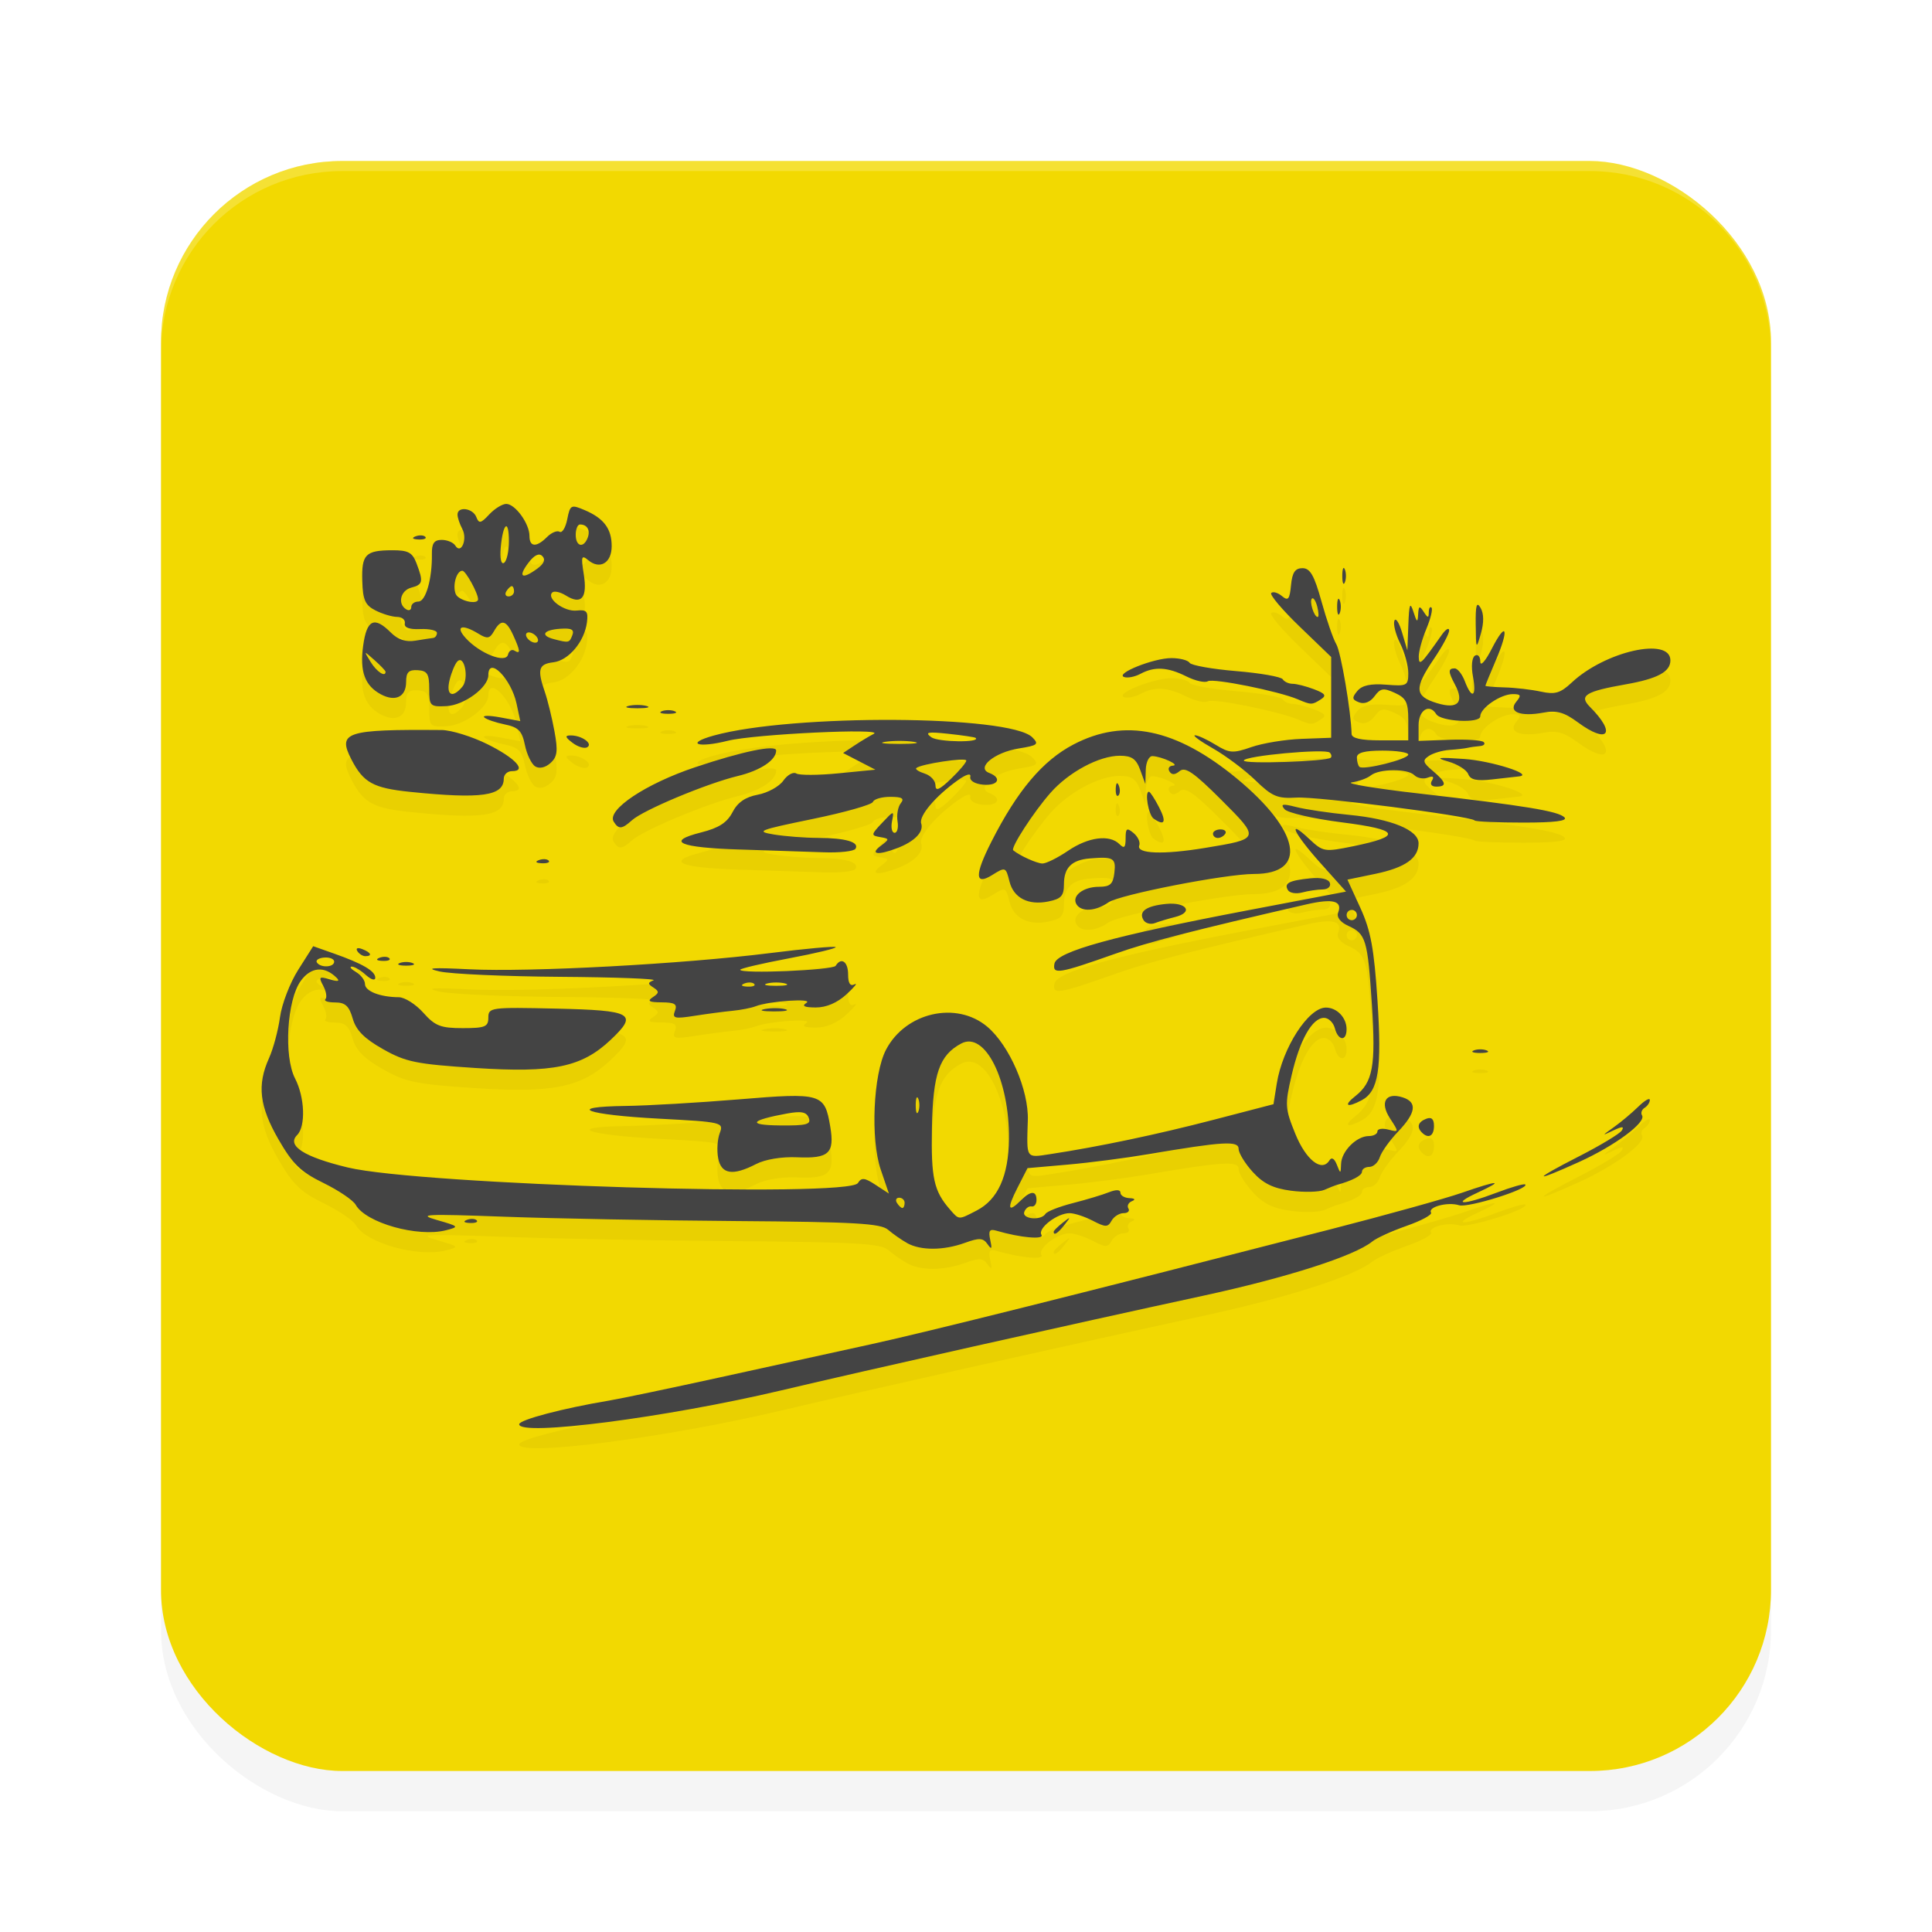 <?xml version="1.0" encoding="UTF-8" standalone="no"?>
<svg
   width="192"
   height="192"
   version="1"
   id="svg28"
   sodipodi:docname="apps_autoscout24.svg"
   inkscape:version="1.1.1 (1:1.1+202109281949+c3084ef5ed)"
   xmlns:inkscape="http://www.inkscape.org/namespaces/inkscape"
   xmlns:sodipodi="http://sodipodi.sourceforge.net/DTD/sodipodi-0.dtd"
   xmlns="http://www.w3.org/2000/svg"
   xmlns:svg="http://www.w3.org/2000/svg"
   xmlns:rdf="http://www.w3.org/1999/02/22-rdf-syntax-ns#"
   xmlns:cc="http://creativecommons.org/ns#"
   xmlns:dc="http://purl.org/dc/elements/1.1/">
  <defs
     id="defs32">
    <filter
       inkscape:collect="always"
       style="color-interpolation-filters:sRGB"
       id="filter3631"
       x="-0.048"
       y="-0.048"
       width="1.096"
       height="1.096">
      <feGaussianBlur
         inkscape:collect="always"
         stdDeviation="3.2"
         id="feGaussianBlur3633" />
    </filter>
    <filter
       inkscape:collect="always"
       style="color-interpolation-filters:sRGB"
       id="filter2080"
       x="-0.022"
       y="-0.034"
       width="1.045"
       height="1.068">
      <feGaussianBlur
         inkscape:collect="always"
         stdDeviation="1.304"
         id="feGaussianBlur2082" />
    </filter>
  </defs>
  <sodipodi:namedview
     pagecolor="#ffffff"
     bordercolor="#666666"
     borderopacity="1"
     objecttolerance="10"
     gridtolerance="10"
     guidetolerance="10"
     inkscape:pageopacity="0"
     inkscape:pageshadow="2"
     inkscape:window-width="1920"
     inkscape:window-height="1019"
     id="namedview30"
     showgrid="false"
     inkscape:zoom="1"
     inkscape:cx="107.5"
     inkscape:cy="75.5"
     inkscape:window-x="0"
     inkscape:window-y="34"
     inkscape:window-maximized="1"
     inkscape:current-layer="svg28"
     inkscape:pagecheckerboard="0"
     inkscape:snap-bbox="true"
     inkscape:snap-bbox-midpoints="true">
    <inkscape:grid
       type="xygrid"
       id="grid841" />
  </sodipodi:namedview>
  <rect
     id="rect3593"
     transform="matrix(0,-1,-1,0,0,0)"
     ry="18"
     rx="18"
     y="-176"
     x="-180"
     height="160"
     width="160"
     style="opacity:0.2;fill:#000000;fill-opacity:1;stroke-width:4;filter:url(#filter3631)" />
  <rect
     id="rect2"
     transform="matrix(0,-1,-1,0,0,0)"
     ry="18"
     rx="18"
     y="-176"
     x="-176"
     height="160"
     width="160"
     style="fill:#f2d901;fill-opacity:1;stroke-width:4" />
  <path
     id="rect3635"
     style="fill:#ffffff;fill-opacity:1;stroke-width:4;opacity:0.2"
     d="M 34 16 C 24.028 16 16 24.028 16 34 L 16 35 C 16 25.028 24.028 17 34 17 L 158 17 C 167.972 17 176 25.028 176 35 L 176 34 C 176 24.028 167.972 16 158 16 L 34 16 z " />
  <path
     style="opacity:0.2;fill:#000000;fill-opacity:1;stroke-width:0.511;filter:url(#filter2080)"
     d="m 51.596,143.541 c 0,-0.442 4.375,-1.594 8.938,-2.354 1.124,-0.187 6.065,-1.222 10.981,-2.299 4.916,-1.077 11.696,-2.563 15.067,-3.302 5.636,-1.236 20.365,-4.921 45.711,-11.437 5.478,-1.408 11.317,-3.031 12.976,-3.607 3.686,-1.278 4.309,-1.288 1.58,-0.025 -2.738,1.267 -1.446,1.276 1.879,0.012 1.461,-0.555 2.743,-0.922 2.85,-0.816 0.429,0.429 -5.684,2.345 -6.577,2.062 -1.121,-0.356 -3.128,0.171 -2.783,0.731 0.13,0.21 -0.958,0.802 -2.419,1.314 -1.46,0.512 -3,1.213 -3.421,1.557 -1.758,1.436 -8.474,3.588 -16.854,5.402 -13.213,2.86 -33.444,7.398 -41.897,9.399 -11.376,2.692 -26.031,4.586 -26.031,3.364 z m 38.56,-18.004 c -0.562,-0.312 -1.417,-0.909 -1.901,-1.327 -0.727,-0.629 -3.341,-0.778 -15.067,-0.863 -7.803,-0.057 -18.209,-0.251 -23.125,-0.433 -7.783,-0.288 -8.641,-0.245 -6.64,0.329 2.202,0.631 2.24,0.674 0.903,1.017 -2.809,0.721 -7.972,-0.733 -8.977,-2.528 -0.255,-0.456 -1.699,-1.433 -3.208,-2.171 -2.263,-1.106 -3.046,-1.866 -4.465,-4.327 -1.897,-3.292 -2.145,-5.406 -0.946,-8.066 0.426,-0.944 0.918,-2.779 1.094,-4.077 0.176,-1.298 0.99,-3.417 1.81,-4.709 l 1.49,-2.349 2.038,0.719 c 2.872,1.013 4.132,1.749 4.132,2.412 0,0.322 -0.407,0.203 -0.934,-0.273 -0.514,-0.465 -1.146,-0.838 -1.405,-0.83 -0.259,0.008 -0.068,0.25 0.423,0.536 0.492,0.286 0.894,0.827 0.894,1.202 0,0.706 1.512,1.292 3.363,1.304 0.586,0.005 1.679,0.696 2.43,1.539 1.172,1.316 1.726,1.532 3.915,1.532 2.229,0 2.55,-0.131 2.55,-1.046 0,-1.009 0.238,-1.041 6.726,-0.894 7.624,0.173 8.193,0.499 5.424,3.11 -2.875,2.71 -5.694,3.297 -13.427,2.792 -5.897,-0.385 -6.925,-0.594 -9.191,-1.874 -1.865,-1.054 -2.675,-1.872 -3.011,-3.041 -0.358,-1.249 -0.742,-1.6 -1.747,-1.6 -0.708,0 -1.143,-0.145 -0.966,-0.323 0.177,-0.177 0.081,-0.774 -0.214,-1.325 -0.479,-0.895 -0.408,-0.964 0.656,-0.642 0.795,0.241 1.023,0.191 0.682,-0.15 -1.205,-1.205 -2.551,-1.097 -3.565,0.287 -1.384,1.887 -1.715,7.502 -0.574,9.71 0.968,1.873 1.072,4.753 0.203,5.623 -1.057,1.057 0.696,2.179 5.034,3.222 7.154,1.72 49.784,3.022 50.696,1.547 0.353,-0.57 0.662,-0.539 1.755,0.177 l 1.327,0.869 -0.815,-2.392 c -1.028,-3.017 -0.743,-9.468 0.526,-11.902 1.939,-3.719 6.995,-4.871 10.058,-2.293 2.207,1.857 4.137,6.303 4.036,9.3 -0.13,3.867 -0.214,3.737 2.183,3.373 4.873,-0.741 10.668,-1.958 16.286,-3.421 l 5.944,-1.547 0.327,-2.046 c 0.571,-3.573 3.145,-7.557 4.881,-7.557 1.096,0 2.056,1.001 2.056,2.145 0,1.242 -0.837,1.169 -1.169,-0.102 -0.147,-0.562 -0.628,-1.021 -1.069,-1.021 -1.179,0 -2.408,2.18 -3.226,5.718 -0.677,2.929 -0.654,3.282 0.368,5.801 1.064,2.621 2.647,3.852 3.396,2.639 0.213,-0.345 0.491,-0.182 0.731,0.431 0.368,0.939 0.389,0.935 0.423,-0.083 0.042,-1.259 1.542,-2.76 2.757,-2.76 0.469,0 0.854,-0.208 0.854,-0.463 0,-0.255 0.487,-0.335 1.083,-0.18 1.064,0.278 1.067,0.259 0.179,-1.095 -1.056,-1.612 -0.449,-2.645 1.24,-2.109 1.481,0.47 1.343,1.531 -0.444,3.4 -0.834,0.873 -1.654,2.02 -1.822,2.549 -0.168,0.529 -0.635,0.962 -1.037,0.962 -0.402,0 -0.732,0.214 -0.732,0.476 0,0.39 -0.992,0.907 -2.554,1.33 -0.14,0.038 -0.67,0.251 -1.178,0.474 -0.507,0.222 -2.001,0.262 -3.32,0.088 -1.778,-0.235 -2.76,-0.715 -3.802,-1.861 -0.772,-0.85 -1.405,-1.882 -1.405,-2.293 0,-0.831 -1.511,-0.744 -8.938,0.518 -2.247,0.382 -5.877,0.851 -8.065,1.043 l -3.979,0.349 -1.011,1.981 c -1.059,2.075 -0.931,2.506 0.36,1.215 0.967,-0.967 1.544,-0.977 1.544,-0.028 0,0.406 -0.22,0.693 -0.489,0.638 -0.269,-0.055 -0.595,0.188 -0.724,0.539 -0.264,0.72 1.671,0.902 2.106,0.198 0.15,-0.242 1.37,-0.721 2.711,-1.064 1.342,-0.343 2.956,-0.829 3.588,-1.081 0.72,-0.286 1.149,-0.271 1.149,0.043 0,0.275 0.402,0.518 0.894,0.54 0.539,0.024 0.639,0.143 0.252,0.299 -0.353,0.142 -0.512,0.469 -0.353,0.726 0.159,0.257 -0.058,0.467 -0.482,0.467 -0.424,0 -0.96,0.339 -1.192,0.752 -0.371,0.663 -0.594,0.663 -1.871,0 -0.798,-0.414 -1.833,-0.752 -2.3,-0.752 -1.231,0 -3.195,1.508 -2.799,2.149 0.318,0.515 -2.081,0.296 -4.492,-0.409 -0.664,-0.194 -0.795,0.008 -0.594,0.921 0.201,0.912 0.141,1.005 -0.27,0.419 -0.44,-0.627 -0.813,-0.648 -2.251,-0.128 -2.121,0.767 -4.383,0.777 -5.737,0.026 z m 6.912,-3.241 c 2.104,-1.088 3.163,-3.438 3.201,-7.106 0.061,-5.851 -2.389,-10.748 -4.746,-9.486 -2.171,1.162 -2.807,2.993 -2.908,8.372 -0.094,4.988 0.191,6.288 1.773,8.101 0.942,1.08 0.832,1.075 2.681,0.119 z m -7.167,-0.757 c 0,-0.281 -0.243,-0.511 -0.541,-0.511 -0.297,0 -0.399,0.23 -0.225,0.511 0.174,0.281 0.417,0.511 0.541,0.511 0.124,0 0.225,-0.23 0.225,-0.511 z m 1.36,-10.342 c -0.142,-0.351 -0.258,-0.064 -0.258,0.638 0,0.702 0.116,0.99 0.258,0.638 0.142,-0.351 0.142,-0.926 0,-1.277 z M 33.21,97.566 c 0,-0.263 -0.444,-0.446 -0.986,-0.405 -0.542,0.041 -0.874,0.256 -0.736,0.479 0.35,0.566 1.722,0.507 1.722,-0.074 z m 71.503,26.844 c 0,-0.106 0.402,-0.508 0.894,-0.894 0.81,-0.635 0.828,-0.617 0.193,0.193 -0.667,0.851 -1.087,1.121 -1.087,0.701 z m -58.319,-1.178 c 0.369,-0.148 0.809,-0.129 0.979,0.04 0.17,0.17 -0.132,0.29 -0.67,0.268 -0.595,-0.025 -0.716,-0.146 -0.309,-0.309 z m 110.503,-6.303 c 2.156,-1.102 4.08,-2.263 4.275,-2.579 0.262,-0.425 0.039,-0.424 -0.856,0.001 -1.163,0.554 -1.161,0.541 0.066,-0.332 0.702,-0.5 1.794,-1.415 2.426,-2.034 0.632,-0.619 1.149,-0.92 1.149,-0.669 0,0.252 -0.234,0.602 -0.519,0.778 -0.285,0.176 -0.4,0.514 -0.254,0.75 0.432,0.7 -2.706,3.022 -6.264,4.635 -4.662,2.114 -4.674,1.827 -0.023,-0.551 z m -85.526,0.166 c -0.145,-0.758 -0.075,-1.873 0.154,-2.478 0.41,-1.079 0.299,-1.106 -6.041,-1.445 -7.298,-0.39 -9.386,-1.183 -3.328,-1.263 2.198,-0.029 7.262,-0.324 11.254,-0.654 8.254,-0.684 8.542,-0.599 9.099,2.701 0.45,2.662 -0.13,3.198 -3.301,3.054 -1.512,-0.069 -3.162,0.204 -4.071,0.674 -2.315,1.197 -3.459,1.018 -3.767,-0.588 z m 9.007,-3.996 c -0.228,-0.593 -0.74,-0.697 -2.155,-0.438 -3.712,0.68 -4,1.15 -0.723,1.184 2.643,0.027 3.126,-0.098 2.877,-0.746 z m 60.938,1.459 c -0.552,-0.552 -0.394,-1.062 0.426,-1.376 0.521,-0.2 0.766,0.028 0.766,0.711 0,1.004 -0.548,1.309 -1.192,0.665 z m -6.623,-3.629 c 1.745,-1.372 2.041,-2.997 1.646,-9.054 -0.424,-6.507 -0.589,-7.063 -2.337,-7.859 -0.811,-0.369 -1.192,-0.869 -1.016,-1.33 0.445,-1.159 -0.532,-1.412 -3.139,-0.812 -11.381,2.62 -15.703,3.736 -19.005,4.905 -5.637,1.996 -6.266,2.098 -6.051,0.984 0.231,-1.198 5.891,-2.759 19.173,-5.289 l 9.802,-1.867 -2.502,-2.793 c -2.696,-3.01 -3.437,-4.588 -1.142,-2.431 1.359,1.276 1.5,1.3 4.328,0.722 4.963,-1.015 4.671,-1.646 -1.103,-2.382 -2.834,-0.361 -5.397,-0.95 -5.694,-1.308 -0.431,-0.519 -0.196,-0.563 1.156,-0.215 0.933,0.24 3.305,0.592 5.272,0.781 4.203,0.405 6.895,1.509 6.895,2.828 0,1.48 -1.329,2.417 -4.301,3.034 l -2.768,0.575 1.284,2.804 c 1.035,2.261 1.365,4.046 1.703,9.213 0.446,6.817 0.101,9.012 -1.557,9.899 -1.489,0.797 -1.87,0.558 -0.644,-0.405 z m 0.154,-17.992 c 0,-0.281 -0.23,-0.511 -0.511,-0.511 -0.281,0 -0.511,0.23 -0.511,0.511 0,0.281 0.23,0.511 0.511,0.511 0.281,0 0.511,-0.23 0.511,-0.511 z m 11.619,13.452 c 0.351,-0.142 0.926,-0.142 1.277,0 0.351,0.142 0.064,0.258 -0.638,0.258 -0.702,0 -0.99,-0.116 -0.638,-0.258 z m -79.392,-3.924 c 0.26,-0.677 -0.002,-0.846 -1.32,-0.853 -1.259,-0.006 -1.464,-0.126 -0.878,-0.511 0.637,-0.418 0.649,-0.578 0.07,-0.952 -0.588,-0.379 -0.588,-0.492 0,-0.726 0.383,-0.152 -3.785,-0.308 -9.263,-0.347 -5.478,-0.038 -10.879,-0.279 -12.002,-0.535 -1.51,-0.344 -0.742,-0.4 2.939,-0.215 6.004,0.301 21.247,-0.52 29.921,-1.611 3.466,-0.436 6.393,-0.702 6.505,-0.59 0.111,0.111 -1.978,0.613 -4.642,1.115 -2.665,0.502 -4.845,1.012 -4.845,1.134 0,0.43 9.215,0.048 9.488,-0.393 0.552,-0.893 1.238,-0.417 1.238,0.86 0,0.879 0.209,1.2 0.638,0.98 0.351,-0.18 -0.007,0.266 -0.795,0.991 -0.923,0.849 -2.013,1.315 -3.064,1.31 -1.134,-0.006 -1.416,-0.144 -0.924,-0.456 0.768,-0.486 -3.723,-0.188 -5.049,0.336 -0.421,0.166 -1.456,0.369 -2.298,0.45 -0.843,0.081 -2.547,0.307 -3.788,0.502 -1.969,0.309 -2.214,0.247 -1.931,-0.49 z M 74.951,99.779 c -0.17,-0.17 -0.61,-0.188 -0.979,-0.04 -0.407,0.163 -0.286,0.284 0.309,0.309 0.538,0.022 0.84,-0.099 0.67,-0.268 z m 3.075,-0.044 c -0.492,-0.128 -1.296,-0.128 -1.788,0 -0.492,0.128 -0.089,0.234 0.894,0.234 0.983,0 1.385,-0.105 0.894,-0.234 z m -2.037,2.545 c 0.635,-0.122 1.555,-0.118 2.043,0.011 0.488,0.128 -0.032,0.228 -1.155,0.222 -1.124,-0.006 -1.523,-0.11 -0.888,-0.232 z m -36.268,-4.574 c 0.351,-0.142 0.926,-0.142 1.277,0 0.351,0.142 0.064,0.258 -0.638,0.258 -0.702,0 -0.99,-0.116 -0.638,-0.258 z m -2.011,-0.521 c 0.369,-0.148 0.809,-0.129 0.979,0.04 0.17,0.17 -0.132,0.29 -0.67,0.268 -0.595,-0.025 -0.716,-0.146 -0.309,-0.309 z m -2.199,-0.667 c -0.179,-0.29 0.026,-0.375 0.481,-0.201 0.885,0.34 1.047,0.706 0.312,0.706 -0.264,0 -0.621,-0.227 -0.793,-0.505 z m 78.132,-3.08 c -0.526,-0.851 0.264,-1.415 2.254,-1.609 2.031,-0.198 2.736,0.836 0.886,1.3 -0.688,0.173 -1.594,0.446 -2.014,0.607 -0.419,0.161 -0.926,0.027 -1.127,-0.298 z m -6.661,-1.567 c -0.51,-0.826 0.661,-1.743 2.227,-1.743 1.121,0 1.406,-0.26 1.538,-1.405 0.168,-1.457 -0.095,-1.608 -2.46,-1.411 -1.784,0.148 -2.554,0.92 -2.554,2.559 0,1.162 -0.273,1.46 -1.574,1.721 -1.977,0.395 -3.428,-0.357 -3.838,-1.989 -0.365,-1.456 -0.4,-1.469 -1.722,-0.643 -1.732,1.081 -1.756,-0.001 -0.074,-3.315 2.578,-5.08 5.098,-8.064 8.162,-9.664 5.072,-2.65 10.202,-1.582 16.21,3.374 6.343,5.232 7.118,9.497 1.727,9.497 -2.845,0 -13.376,2.057 -14.477,2.828 -1.261,0.883 -2.684,0.969 -3.165,0.192 z m -0.848,-5.318 c 2.023,-1.375 4.13,-1.648 5.115,-0.664 0.477,0.477 0.613,0.349 0.613,-0.573 0,-1.012 0.116,-1.09 0.789,-0.531 0.434,0.36 0.689,0.916 0.567,1.235 -0.32,0.833 2.375,0.932 6.56,0.241 5.469,-0.903 5.467,-0.899 1.578,-4.788 -2.691,-2.691 -3.572,-3.301 -4.115,-2.85 -0.476,0.395 -0.795,0.407 -1.023,0.038 -0.182,-0.295 -0.03,-0.552 0.338,-0.571 0.765,-0.041 -1.045,-0.895 -2.013,-0.95 -0.356,-0.02 -0.656,0.586 -0.679,1.369 l -0.04,1.405 -0.513,-1.405 c -0.402,-1.1 -0.841,-1.405 -2.023,-1.405 -2.052,0 -5.08,1.623 -6.904,3.7 -1.679,1.912 -3.977,5.463 -3.689,5.7 0.649,0.534 2.333,1.297 2.894,1.31 0.366,0.008 1.511,-0.559 2.545,-1.261 z m 14.41,-1.702 c 0,-0.234 0.335,-0.426 0.744,-0.426 0.409,0 0.625,0.192 0.481,0.426 -0.145,0.234 -0.479,0.426 -0.744,0.426 -0.264,0 -0.481,-0.192 -0.481,-0.426 z m -5.898,-1.497 c -0.508,-0.356 -0.913,-2.674 -0.468,-2.674 0.116,0 0.567,0.689 1.003,1.532 0.768,1.485 0.567,1.914 -0.535,1.141 z m -3.766,-2.971 c 0.025,-0.595 0.146,-0.716 0.309,-0.309 0.148,0.369 0.129,0.809 -0.04,0.979 -0.17,0.17 -0.29,-0.132 -0.268,-0.67 z m 17.119,10.082 c -0.424,-0.686 0.095,-0.963 2.206,-1.178 1.079,-0.11 1.826,0.065 1.958,0.46 0.118,0.355 -0.203,0.642 -0.723,0.645 -0.515,0.004 -1.428,0.139 -2.028,0.3 -0.6,0.161 -1.236,0.059 -1.413,-0.227 z M 53.543,87.481 c 0.369,-0.148 0.809,-0.129 0.979,0.04 0.17,0.17 -0.132,0.29 -0.67,0.268 -0.595,-0.025 -0.716,-0.146 -0.309,-0.309 z m 20.021,-1.055 c -6.077,-0.189 -7.472,-0.799 -3.892,-1.7 1.765,-0.444 2.586,-0.973 3.122,-2.009 0.506,-0.978 1.273,-1.508 2.518,-1.742 0.985,-0.185 2.124,-0.811 2.531,-1.392 0.407,-0.581 0.989,-0.903 1.293,-0.715 0.304,0.188 2.196,0.18 4.206,-0.018 l 3.653,-0.36 -1.604,-0.829 -1.604,-0.829 1.142,-0.757 c 0.628,-0.416 1.487,-0.933 1.908,-1.149 1.155,-0.591 -11.883,0.028 -14.509,0.689 -3.008,0.757 -4.277,0.278 -1.381,-0.522 7.821,-2.159 29.423,-2.038 31.639,0.177 0.69,0.69 0.547,0.809 -1.336,1.11 -2.428,0.388 -4.281,1.92 -2.944,2.433 1.309,0.502 0.885,1.304 -0.616,1.164 -0.825,-0.077 -1.346,-0.399 -1.262,-0.781 0.088,-0.4 -0.404,-0.259 -1.277,0.366 -2.202,1.578 -3.85,3.529 -3.604,4.268 0.28,0.84 -0.657,1.8 -2.407,2.465 -1.904,0.724 -2.727,0.608 -1.624,-0.229 0.902,-0.684 0.901,-0.715 -0.048,-0.878 -0.932,-0.16 -0.921,-0.235 0.205,-1.426 1.169,-1.236 1.185,-1.238 0.971,-0.128 -0.12,0.621 -0.002,1.129 0.261,1.129 0.263,0 0.394,-0.517 0.29,-1.149 -0.103,-0.632 0.041,-1.436 0.321,-1.788 0.385,-0.482 0.13,-0.638 -1.043,-0.638 -0.854,0 -1.629,0.226 -1.722,0.502 -0.094,0.276 -2.802,1.043 -6.018,1.704 -5.355,1.101 -5.678,1.23 -3.83,1.535 1.11,0.183 3.091,0.336 4.402,0.339 2.72,0.007 4.123,0.415 3.712,1.081 -0.155,0.251 -1.591,0.409 -3.189,0.349 -1.599,-0.059 -5.317,-0.183 -8.263,-0.275 z m 22.466,-8.841 c 0,-0.344 -4.571,0.345 -4.976,0.75 -0.114,0.114 0.269,0.36 0.852,0.545 0.583,0.185 1.06,0.709 1.06,1.164 0,0.62 0.384,0.46 1.532,-0.641 0.843,-0.807 1.532,-1.625 1.532,-1.817 z m -5.235,-1.868 c -0.772,-0.117 -2.037,-0.117 -2.809,0 -0.772,0.117 -0.14,0.213 1.405,0.213 1.545,0 2.177,-0.096 1.405,-0.213 z m 6.155,-0.391 c -0.085,-0.071 -1.298,-0.252 -2.696,-0.402 -2.071,-0.223 -2.385,-0.159 -1.697,0.345 0.669,0.489 4.977,0.546 4.393,0.058 z m -35.963,8.325 c -0.716,-1.159 3.172,-3.757 8.083,-5.401 4.749,-1.59 8.063,-2.274 8.063,-1.665 0,0.952 -1.564,1.991 -3.814,2.533 -3.082,0.743 -9.394,3.382 -10.517,4.398 -0.991,0.896 -1.329,0.922 -1.815,0.135 z m 85.563,-0.116 c -0.455,-0.448 -15.655,-2.398 -17.706,-2.272 -1.893,0.116 -2.417,-0.104 -4.086,-1.723 -1.053,-1.021 -2.949,-2.443 -4.213,-3.161 -1.264,-0.718 -2.068,-1.306 -1.788,-1.308 0.281,-0.002 1.2,0.42 2.043,0.938 1.382,0.85 1.731,0.872 3.565,0.234 1.118,-0.389 3.359,-0.757 4.979,-0.817 l 2.946,-0.109 10e-4,-4.014 0.001,-4.014 -3.136,-3.022 c -1.725,-1.662 -2.995,-3.163 -2.821,-3.337 0.173,-0.173 0.65,-0.037 1.058,0.302 0.622,0.516 0.77,0.341 0.906,-1.076 0.122,-1.269 0.407,-1.693 1.138,-1.693 0.765,0 1.173,0.714 1.894,3.32 0.506,1.826 1.166,3.731 1.467,4.233 0.457,0.761 1.466,6.675 1.521,8.918 0.011,0.431 0.926,0.638 2.825,0.638 h 2.809 V 73.519 c 0,-1.718 -0.218,-2.153 -1.333,-2.661 -1.137,-0.518 -1.433,-0.47 -2.018,0.33 -0.422,0.577 -1.011,0.813 -1.534,0.612 -0.71,-0.272 -0.739,-0.457 -0.181,-1.129 0.468,-0.564 1.323,-0.751 2.867,-0.629 2.074,0.165 2.2,0.099 2.2,-1.155 0,-0.731 -0.363,-2.057 -0.807,-2.947 -0.444,-0.889 -0.703,-1.901 -0.577,-2.249 0.126,-0.348 0.469,0.172 0.761,1.155 l 0.531,1.788 0.097,-2.554 c 0.079,-2.078 0.173,-2.316 0.506,-1.277 0.341,1.064 0.419,1.107 0.468,0.255 0.049,-0.851 0.141,-0.894 0.554,-0.255 0.408,0.631 0.496,0.638 0.503,0.043 0.005,-0.398 0.126,-0.606 0.27,-0.461 0.144,0.144 -0.086,1.094 -0.511,2.112 -0.425,1.017 -0.765,2.259 -0.757,2.76 0.017,0.971 0.214,0.785 2.278,-2.154 0.394,-0.562 0.729,-0.769 0.744,-0.46 0.015,0.309 -0.659,1.573 -1.496,2.809 -2.001,2.952 -1.951,3.738 0.277,4.422 2.08,0.638 2.754,-0.055 1.796,-1.845 -0.686,-1.281 -0.691,-1.606 -0.027,-1.606 0.288,0 0.742,0.575 1.009,1.277 0.703,1.85 1.189,1.566 0.807,-0.471 -0.19,-1.014 -0.107,-1.884 0.199,-2.073 0.29,-0.179 0.53,0.09 0.533,0.599 0.005,0.513 0.509,-0.057 1.137,-1.283 1.458,-2.849 1.756,-2.004 0.404,1.148 -0.571,1.331 -1.037,2.47 -1.037,2.531 0,0.061 0.862,0.133 1.915,0.162 1.053,0.028 2.678,0.218 3.609,0.421 1.402,0.306 1.93,0.149 3.064,-0.912 3.324,-3.109 9.798,-4.557 9.798,-2.192 0,1.133 -1.29,1.824 -4.443,2.379 -4.006,0.706 -4.669,1.123 -3.553,2.239 2.662,2.662 1.806,3.755 -1.202,1.535 -1.354,-0.999 -2.104,-1.211 -3.415,-0.965 -2.304,0.432 -3.547,-0.064 -2.704,-1.08 0.521,-0.628 0.462,-0.76 -0.34,-0.76 -1.215,0 -3.241,1.383 -3.241,2.213 0,0.721 -3.914,0.521 -4.375,-0.224 -0.67,-1.084 -1.754,-0.403 -1.754,1.102 v 1.559 l 3.066,-0.111 c 1.686,-0.061 3.218,0.042 3.405,0.229 0.187,0.187 0.014,0.366 -0.384,0.398 -0.398,0.032 -0.953,0.112 -1.234,0.178 -0.281,0.065 -1.085,0.157 -1.788,0.204 -0.702,0.047 -1.622,0.317 -2.043,0.599 -0.656,0.44 -0.601,0.652 0.383,1.479 1.351,1.135 1.449,1.568 0.353,1.568 -0.478,0 -0.649,-0.239 -0.427,-0.598 0.242,-0.392 0.099,-0.494 -0.418,-0.295 -0.433,0.166 -1.035,0.055 -1.337,-0.247 -0.669,-0.669 -3.504,-0.646 -4.335,0.036 -0.332,0.272 -1.178,0.58 -1.88,0.684 -0.702,0.104 2.286,0.599 6.64,1.1 10.631,1.224 13.877,1.756 14.496,2.375 0.353,0.353 -0.964,0.52 -4.094,0.52 -2.537,0 -4.709,-0.094 -4.826,-0.209 z m -6.597,-6.546 c 0,-0.217 -1.149,-0.395 -2.554,-0.395 -1.788,0 -2.554,0.204 -2.554,0.681 0,0.375 0.112,0.793 0.248,0.929 0.368,0.368 4.859,-0.756 4.859,-1.216 z m -7.704,0.309 c 0.117,-0.106 0.073,-0.333 -0.098,-0.504 -0.426,-0.426 -8.542,0.325 -8.542,0.791 0,0.365 8.221,0.092 8.64,-0.287 z m -1.347,-15.024 c -0.15,-0.573 -0.387,-0.928 -0.526,-0.788 -0.276,0.276 0.212,1.83 0.575,1.83 0.123,0 0.101,-0.469 -0.049,-1.042 z M 40.775,80.697 c -3.679,-0.376 -4.657,-0.912 -5.844,-3.208 -1.416,-2.738 -0.573,-3.015 8.96,-2.939 0.959,0.008 3.009,0.643 4.557,1.412 2.801,1.392 3.964,2.675 2.425,2.675 -0.445,0 -0.809,0.337 -0.809,0.748 0,1.723 -2.21,2.035 -9.288,1.312 z M 145.912,78.933 c -0.161,-0.421 -1.051,-0.983 -1.977,-1.249 -1.369,-0.394 -1.075,-0.442 1.572,-0.259 2.732,0.189 7.048,1.569 5.426,1.735 -0.281,0.029 -1.46,0.162 -2.619,0.295 -1.565,0.18 -2.184,0.046 -2.402,-0.522 z M 53.193,78.166 c -0.373,-0.23 -0.835,-1.188 -1.027,-2.127 -0.289,-1.412 -0.639,-1.768 -2.018,-2.05 -0.918,-0.188 -1.829,-0.503 -2.026,-0.701 -0.196,-0.198 0.53,-0.194 1.613,0.008 l 1.971,0.368 -0.368,-1.727 c -0.529,-2.486 -2.808,-4.789 -2.808,-2.838 0,1.217 -2.406,2.99 -4.169,3.073 -1.623,0.076 -1.704,-0.006 -1.704,-1.71 0,-1.495 -0.189,-1.802 -1.149,-1.861 -0.895,-0.055 -1.149,0.203 -1.149,1.168 0,1.483 -1.06,2.006 -2.502,1.234 -1.604,-0.858 -2.118,-2.268 -1.766,-4.838 0.356,-2.6 1.101,-2.953 2.751,-1.303 0.702,0.702 1.486,0.963 2.426,0.808 0.764,-0.126 1.561,-0.248 1.772,-0.271 0.211,-0.023 0.383,-0.248 0.383,-0.5 0,-0.252 -0.747,-0.424 -1.66,-0.383 -1.085,0.049 -1.616,-0.146 -1.532,-0.563 0.07,-0.351 -0.275,-0.642 -0.766,-0.646 -0.492,-0.005 -1.456,-0.292 -2.144,-0.64 -1.028,-0.52 -1.262,-1.042 -1.318,-2.929 -0.078,-2.644 0.31,-3.044 2.964,-3.055 1.603,-0.007 2.012,0.213 2.426,1.302 0.697,1.833 0.637,2.11 -0.523,2.413 -1.07,0.28 -1.386,1.609 -0.511,2.15 0.281,0.174 0.511,0.072 0.511,-0.225 0,-0.297 0.319,-0.541 0.708,-0.541 0.735,0 1.383,-2.281 1.342,-4.724 -0.018,-1.062 0.221,-1.405 0.976,-1.405 0.55,0 1.157,0.254 1.349,0.565 0.576,0.932 1.239,-0.64 0.697,-1.653 -0.261,-0.488 -0.475,-1.133 -0.475,-1.432 0,-0.844 1.527,-0.641 1.868,0.248 0.26,0.678 0.446,0.641 1.281,-0.255 0.537,-0.576 1.299,-1.048 1.694,-1.048 0.888,0 2.307,1.955 2.307,3.178 0,1.121 0.692,1.164 1.747,0.109 0.439,-0.439 1.002,-0.673 1.251,-0.519 0.249,0.154 0.589,-0.404 0.756,-1.24 0.288,-1.442 0.376,-1.488 1.722,-0.917 1.913,0.812 2.695,1.853 2.695,3.588 0,1.66 -1.164,2.36 -2.323,1.398 -0.682,-0.566 -0.738,-0.393 -0.449,1.411 0.375,2.342 -0.235,3.059 -1.78,2.094 -0.56,-0.35 -1.172,-0.484 -1.358,-0.297 -0.598,0.598 1.2,1.926 2.427,1.793 0.992,-0.107 1.159,0.08 1.027,1.149 -0.238,1.923 -1.818,3.81 -3.34,3.992 -1.473,0.176 -1.622,0.695 -0.845,2.954 0.28,0.814 0.709,2.565 0.952,3.89 0.363,1.97 0.291,2.547 -0.393,3.166 -0.504,0.456 -1.106,0.591 -1.514,0.338 z m -7.236,-7.932 c 0.674,-0.813 0.19,-3.214 -0.505,-2.502 -0.233,0.239 -0.58,1.066 -0.771,1.839 -0.378,1.532 0.274,1.87 1.276,0.663 z m -7.641,-1.478 c 0,-0.097 -0.492,-0.614 -1.094,-1.149 -1.09,-0.969 -1.091,-0.969 -0.388,0.176 0.6,0.977 1.482,1.556 1.482,0.973 z m 12.807,-2.098 c 0.623,0.385 0.595,0.04 -0.121,-1.532 -0.696,-1.528 -1.208,-1.637 -1.907,-0.407 -0.428,0.754 -0.671,0.794 -1.551,0.255 -1.632,-0.999 -2.343,-0.757 -1.268,0.432 1.394,1.54 3.989,2.557 4.208,1.649 0.091,-0.379 0.379,-0.558 0.638,-0.398 z m 2.26,-1.301 c -0.174,-0.281 -0.545,-0.511 -0.826,-0.511 -0.281,0 -0.369,0.23 -0.195,0.511 0.174,0.281 0.545,0.511 0.826,0.511 0.281,0 0.369,-0.23 0.195,-0.511 z m 3.496,-0.233 c 0.215,-0.56 -0.087,-0.718 -1.221,-0.638 -1.669,0.117 -1.999,0.668 -0.615,1.03 1.488,0.389 1.541,0.378 1.836,-0.392 z m -9.369,-3.574 c 0,-0.601 -1.229,-2.833 -1.56,-2.833 -0.577,0 -0.996,1.443 -0.668,2.298 0.257,0.671 2.228,1.144 2.228,0.535 z m 3.575,-0.79 c 0,-0.281 -0.101,-0.511 -0.225,-0.511 -0.124,0 -0.367,0.23 -0.541,0.511 -0.174,0.281 -0.072,0.511 0.225,0.511 0.297,0 0.541,-0.23 0.541,-0.511 z m 2.328,-2.264 c 0.659,-0.486 0.82,-0.901 0.481,-1.237 -0.338,-0.334 -0.821,-0.087 -1.428,0.732 -1.023,1.378 -0.566,1.622 0.948,0.505 z m -2.839,-2.703 c 0,-2.292 -0.591,-1.837 -0.812,0.626 -0.096,1.064 0.039,1.694 0.324,1.518 0.268,-0.166 0.488,-1.131 0.488,-2.144 z m 7.827,-0.346 c 0.288,-0.751 -0.042,-1.327 -0.761,-1.327 -0.234,0 -0.426,0.46 -0.426,1.021 0,1.171 0.778,1.371 1.187,0.305 z m -1.495,20.379 c -0.745,-0.564 -0.792,-0.735 -0.203,-0.742 1.091,-0.012 2.253,0.808 1.662,1.173 -0.27,0.167 -0.926,-0.027 -1.459,-0.431 z m 8.863,-3.147 c 0.351,-0.142 0.926,-0.142 1.277,0 0.351,0.142 0.064,0.258 -0.638,0.258 -0.702,0 -0.99,-0.116 -0.638,-0.258 z m -3.32,-0.525 c 0.492,-0.128 1.296,-0.128 1.788,0 0.492,0.128 0.089,0.234 -0.894,0.234 -0.983,0 -1.385,-0.105 -0.894,-0.234 z m 66.523,-0.661 c -1.919,-0.813 -8.417,-2.118 -8.94,-1.795 -0.287,0.177 -1.243,-0.038 -2.126,-0.478 -1.879,-0.937 -3.167,-1.009 -4.574,-0.256 -0.559,0.299 -1.291,0.44 -1.626,0.312 -0.904,-0.343 2.943,-1.878 4.706,-1.878 0.835,0 1.648,0.209 1.806,0.465 0.158,0.256 2.244,0.628 4.634,0.827 2.391,0.199 4.472,0.564 4.625,0.812 0.153,0.247 0.594,0.45 0.981,0.45 0.386,0 1.342,0.243 2.123,0.54 1.137,0.432 1.271,0.635 0.672,1.014 -0.877,0.555 -0.943,0.554 -2.281,-0.013 z m 17.682,-7.414 c -0.023,-1.945 0.092,-2.344 0.483,-1.673 0.333,0.571 0.343,1.47 0.031,2.554 -0.465,1.612 -0.484,1.58 -0.513,-0.881 z m -13.771,-1.788 c 0,-0.702 0.116,-0.99 0.258,-0.638 0.142,0.351 0.142,0.926 0,1.277 -0.142,0.351 -0.258,0.064 -0.258,-0.638 z m 0.511,-3.064 c 0,-0.702 0.116,-0.99 0.258,-0.638 0.142,0.351 0.142,0.926 0,1.277 -0.142,0.351 -0.258,0.064 -0.258,-0.638 z M 41.286,55.305 c 0.369,-0.148 0.809,-0.129 0.979,0.04 0.17,0.17 -0.132,0.29 -0.67,0.268 -0.595,-0.025 -0.716,-0.146 -0.309,-0.309 z"
     id="path2042"
     sodipodi:nodetypes="sssssssssssssssssssssssssssscsssssscssssssssssssssssssscsssssscsssssssssssssssssssssssssscsssssssssssssscsssssssssssssssssssssssssssssssssssscscssssssccssssssssssscssssssssssssscssssssssscssssssssssssssssssssssssssssscsssssscsssssssssssssssscssccsssscssscsssssssscssssscssssssssscccsssssccssssssssscscccssscssccscccsssssccccsscsssssssssssssssssssscssccsssssssssssssssssssscssscssscccsscsssscscsssssssssscsssscsscscssssssscssscsssssssssssscsscsssssssssssssccsssssscssccsccsssssssssscssssssscsssssssssssssscsssssssssssssssssssssssssssssssssssssssssssssssssssssssssssssssssssssssssssssssssssssssssscscssssssssscccsccsssssssscsscc" />
  <path
     style="fill:#444444;stroke-width:0.511;fill-opacity:1"
     d="m 51.596,141.541 c 0,-0.442 4.375,-1.594 8.938,-2.354 1.124,-0.187 6.065,-1.222 10.981,-2.299 4.916,-1.077 11.696,-2.563 15.067,-3.302 5.636,-1.236 20.365,-4.921 45.711,-11.437 5.478,-1.408 11.317,-3.031 12.976,-3.607 3.686,-1.278 4.309,-1.288 1.58,-0.025 -2.738,1.267 -1.446,1.276 1.879,0.012 1.461,-0.555 2.743,-0.922 2.85,-0.816 0.429,0.429 -5.684,2.345 -6.577,2.062 -1.121,-0.356 -3.128,0.171 -2.783,0.731 0.13,0.21 -0.958,0.802 -2.419,1.314 -1.46,0.512 -3,1.213 -3.421,1.557 -1.758,1.436 -8.474,3.588 -16.854,5.402 -13.213,2.86 -33.444,7.398 -41.897,9.399 -11.376,2.692 -26.031,4.586 -26.031,3.364 z m 38.56,-18.004 c -0.562,-0.312 -1.417,-0.909 -1.901,-1.327 -0.727,-0.629 -3.341,-0.778 -15.067,-0.863 -7.803,-0.057 -18.209,-0.251 -23.125,-0.433 -7.783,-0.288 -8.641,-0.245 -6.64,0.329 2.202,0.631 2.24,0.674 0.903,1.017 -2.809,0.721 -7.972,-0.733 -8.977,-2.528 -0.255,-0.456 -1.699,-1.433 -3.208,-2.171 -2.263,-1.106 -3.046,-1.866 -4.465,-4.327 -1.897,-3.292 -2.145,-5.406 -0.946,-8.066 0.426,-0.944 0.918,-2.779 1.094,-4.077 0.176,-1.298 0.99,-3.417 1.81,-4.709 l 1.49,-2.349 2.038,0.719 c 2.872,1.013 4.132,1.749 4.132,2.412 0,0.322 -0.407,0.203 -0.934,-0.273 -0.514,-0.465 -1.146,-0.838 -1.405,-0.83 -0.259,0.008 -0.068,0.25 0.423,0.536 0.492,0.286 0.894,0.827 0.894,1.202 0,0.706 1.512,1.292 3.363,1.304 0.586,0.005 1.679,0.696 2.43,1.539 1.172,1.316 1.726,1.532 3.915,1.532 2.229,0 2.55,-0.131 2.55,-1.046 0,-1.009 0.238,-1.041 6.726,-0.894 7.624,0.173 8.193,0.499 5.424,3.11 -2.875,2.71 -5.694,3.297 -13.427,2.792 -5.897,-0.385 -6.925,-0.594 -9.191,-1.874 -1.865,-1.054 -2.675,-1.872 -3.011,-3.041 -0.358,-1.249 -0.742,-1.6 -1.747,-1.6 -0.708,0 -1.143,-0.145 -0.966,-0.323 0.177,-0.177 0.081,-0.774 -0.214,-1.325 -0.479,-0.895 -0.408,-0.964 0.656,-0.642 0.795,0.241 1.023,0.191 0.682,-0.15 -1.205,-1.205 -2.551,-1.097 -3.565,0.287 -1.384,1.887 -1.715,7.502 -0.574,9.71 0.968,1.873 1.072,4.753 0.203,5.623 -1.057,1.057 0.696,2.179 5.034,3.222 7.154,1.72 49.784,3.022 50.696,1.547 0.353,-0.57 0.662,-0.539 1.755,0.177 l 1.327,0.869 -0.815,-2.392 c -1.028,-3.017 -0.743,-9.468 0.526,-11.902 1.939,-3.719 6.995,-4.871 10.058,-2.293 2.207,1.857 4.137,6.303 4.036,9.3 -0.13,3.867 -0.214,3.737 2.183,3.373 4.873,-0.741 10.668,-1.958 16.286,-3.421 l 5.944,-1.547 0.327,-2.046 c 0.571,-3.573 3.145,-7.557 4.881,-7.557 1.096,0 2.056,1.001 2.056,2.145 0,1.242 -0.837,1.169 -1.169,-0.102 -0.147,-0.562 -0.628,-1.021 -1.069,-1.021 -1.179,0 -2.408,2.18 -3.226,5.718 -0.677,2.929 -0.654,3.282 0.368,5.801 1.064,2.621 2.647,3.852 3.396,2.639 0.213,-0.345 0.491,-0.182 0.731,0.431 0.368,0.939 0.389,0.935 0.423,-0.083 0.042,-1.259 1.542,-2.76 2.757,-2.76 0.469,0 0.854,-0.208 0.854,-0.463 0,-0.255 0.487,-0.335 1.083,-0.18 1.064,0.278 1.067,0.259 0.179,-1.095 -1.056,-1.612 -0.449,-2.645 1.24,-2.109 1.481,0.47 1.343,1.531 -0.444,3.4 -0.834,0.873 -1.654,2.02 -1.822,2.549 -0.168,0.529 -0.635,0.962 -1.037,0.962 -0.402,0 -0.732,0.214 -0.732,0.476 0,0.39 -0.992,0.907 -2.554,1.33 -0.14,0.038 -0.67,0.251 -1.178,0.474 -0.507,0.222 -2.001,0.262 -3.32,0.088 -1.778,-0.235 -2.76,-0.715 -3.802,-1.861 -0.772,-0.85 -1.405,-1.882 -1.405,-2.293 0,-0.831 -1.511,-0.744 -8.938,0.518 -2.247,0.382 -5.877,0.851 -8.065,1.043 l -3.979,0.349 -1.011,1.981 c -1.059,2.075 -0.931,2.506 0.36,1.215 0.967,-0.967 1.544,-0.977 1.544,-0.028 0,0.406 -0.22,0.693 -0.489,0.638 -0.269,-0.055 -0.595,0.188 -0.724,0.539 -0.264,0.72 1.671,0.902 2.106,0.198 0.15,-0.242 1.37,-0.721 2.711,-1.064 1.342,-0.343 2.956,-0.829 3.588,-1.081 0.72,-0.286 1.149,-0.271 1.149,0.043 0,0.275 0.402,0.518 0.894,0.54 0.539,0.024 0.639,0.143 0.252,0.299 -0.353,0.142 -0.512,0.469 -0.353,0.726 0.159,0.257 -0.058,0.467 -0.482,0.467 -0.424,0 -0.96,0.339 -1.192,0.752 -0.371,0.663 -0.594,0.663 -1.871,0 -0.798,-0.414 -1.833,-0.752 -2.3,-0.752 -1.231,0 -3.195,1.508 -2.799,2.149 0.318,0.515 -2.081,0.296 -4.492,-0.409 -0.664,-0.194 -0.795,0.008 -0.594,0.921 0.201,0.912 0.141,1.005 -0.27,0.419 -0.44,-0.627 -0.813,-0.648 -2.251,-0.128 -2.121,0.767 -4.383,0.777 -5.737,0.026 z m 6.912,-3.241 c 2.104,-1.088 3.163,-3.438 3.201,-7.106 0.061,-5.851 -2.389,-10.748 -4.746,-9.486 -2.171,1.162 -2.807,2.993 -2.908,8.372 -0.094,4.988 0.191,6.288 1.773,8.101 0.942,1.08 0.832,1.075 2.681,0.119 z m -7.167,-0.757 c 0,-0.281 -0.243,-0.511 -0.541,-0.511 -0.297,0 -0.399,0.23 -0.225,0.511 0.174,0.281 0.417,0.511 0.541,0.511 0.124,0 0.225,-0.23 0.225,-0.511 z m 1.36,-10.342 c -0.142,-0.351 -0.258,-0.064 -0.258,0.638 0,0.702 0.116,0.99 0.258,0.638 0.142,-0.351 0.142,-0.926 0,-1.277 z M 33.21,95.566 c 0,-0.263 -0.444,-0.446 -0.986,-0.405 -0.542,0.041 -0.874,0.256 -0.736,0.479 0.35,0.566 1.722,0.507 1.722,-0.074 z m 71.503,26.844 c 0,-0.106 0.402,-0.508 0.894,-0.894 0.81,-0.635 0.828,-0.617 0.193,0.193 -0.667,0.851 -1.087,1.121 -1.087,0.701 z m -58.319,-1.178 c 0.369,-0.148 0.809,-0.129 0.979,0.04 0.17,0.17 -0.132,0.29 -0.67,0.268 -0.595,-0.025 -0.716,-0.146 -0.309,-0.309 z m 110.503,-6.303 c 2.156,-1.102 4.08,-2.263 4.275,-2.579 0.262,-0.425 0.039,-0.424 -0.856,10e-4 -1.163,0.554 -1.161,0.541 0.066,-0.332 0.702,-0.5 1.794,-1.415 2.426,-2.034 0.632,-0.619 1.149,-0.92 1.149,-0.669 0,0.252 -0.234,0.602 -0.519,0.778 -0.285,0.176 -0.4,0.514 -0.254,0.75 0.432,0.7 -2.706,3.022 -6.264,4.635 -4.662,2.114 -4.674,1.827 -0.023,-0.551 z m -85.526,0.166 c -0.145,-0.758 -0.075,-1.873 0.154,-2.478 0.41,-1.079 0.299,-1.106 -6.041,-1.445 -7.298,-0.39 -9.386,-1.183 -3.328,-1.263 2.198,-0.029 7.262,-0.324 11.254,-0.654 8.254,-0.684 8.542,-0.599 9.099,2.701 0.45,2.662 -0.13,3.198 -3.301,3.054 -1.512,-0.069 -3.162,0.204 -4.071,0.674 -2.315,1.197 -3.459,1.018 -3.767,-0.588 z m 9.007,-3.996 c -0.228,-0.593 -0.74,-0.697 -2.155,-0.438 -3.712,0.68 -4,1.15 -0.723,1.184 2.643,0.027 3.126,-0.098 2.877,-0.746 z m 60.938,1.459 c -0.552,-0.552 -0.394,-1.062 0.426,-1.376 0.521,-0.2 0.766,0.028 0.766,0.711 0,1.004 -0.548,1.309 -1.192,0.665 z m -6.623,-3.629 c 1.745,-1.372 2.041,-2.997 1.646,-9.054 -0.424,-6.507 -0.589,-7.063 -2.337,-7.859 -0.811,-0.369 -1.192,-0.869 -1.016,-1.33 0.445,-1.159 -0.532,-1.412 -3.139,-0.812 -11.381,2.62 -15.703,3.736 -19.005,4.905 -5.637,1.996 -6.266,2.098 -6.051,0.984 0.231,-1.198 5.891,-2.759 19.173,-5.289 l 9.802,-1.867 -2.502,-2.793 c -2.696,-3.01 -3.437,-4.588 -1.142,-2.431 1.359,1.276 1.5,1.3 4.328,0.722 4.963,-1.015 4.671,-1.646 -1.103,-2.382 -2.834,-0.361 -5.397,-0.95 -5.694,-1.308 -0.431,-0.519 -0.196,-0.563 1.156,-0.215 0.933,0.24 3.305,0.592 5.272,0.781 4.203,0.405 6.895,1.509 6.895,2.828 0,1.48 -1.329,2.417 -4.301,3.034 l -2.768,0.575 1.284,2.804 c 1.035,2.261 1.365,4.046 1.703,9.213 0.446,6.817 0.101,9.012 -1.557,9.899 -1.489,0.797 -1.87,0.558 -0.644,-0.405 z m 0.154,-17.992 c 0,-0.281 -0.23,-0.511 -0.511,-0.511 -0.281,0 -0.511,0.23 -0.511,0.511 0,0.281 0.23,0.511 0.511,0.511 0.281,0 0.511,-0.23 0.511,-0.511 z m 11.619,13.452 c 0.351,-0.142 0.926,-0.142 1.277,0 0.351,0.142 0.064,0.258 -0.638,0.258 -0.702,0 -0.99,-0.116 -0.638,-0.258 z m -79.392,-3.924 c 0.26,-0.677 -0.002,-0.846 -1.32,-0.853 -1.259,-0.006 -1.464,-0.126 -0.878,-0.511 0.637,-0.418 0.649,-0.578 0.07,-0.952 -0.588,-0.379 -0.588,-0.492 0,-0.726 0.383,-0.152 -3.785,-0.308 -9.263,-0.347 -5.478,-0.038 -10.879,-0.279 -12.002,-0.535 -1.51,-0.344 -0.742,-0.4 2.939,-0.215 6.004,0.301 21.247,-0.52 29.921,-1.611 3.466,-0.436 6.393,-0.702 6.505,-0.59 0.111,0.111 -1.978,0.613 -4.642,1.115 -2.665,0.502 -4.845,1.012 -4.845,1.134 0,0.43 9.215,0.048 9.488,-0.393 0.552,-0.893 1.238,-0.417 1.238,0.86 0,0.879 0.209,1.2 0.638,0.98 0.351,-0.18 -0.007,0.266 -0.795,0.991 -0.923,0.849 -2.013,1.315 -3.064,1.31 -1.134,-0.006 -1.416,-0.144 -0.924,-0.456 0.768,-0.486 -3.723,-0.188 -5.049,0.336 -0.421,0.166 -1.456,0.369 -2.298,0.45 -0.843,0.081 -2.547,0.307 -3.788,0.502 -1.969,0.309 -2.214,0.247 -1.931,-0.49 z M 74.951,97.78 c -0.17,-0.17 -0.61,-0.188 -0.979,-0.04 -0.407,0.163 -0.286,0.284 0.309,0.309 0.538,0.022 0.84,-0.099 0.67,-0.268 z m 3.075,-0.044 c -0.492,-0.128 -1.296,-0.128 -1.788,0 -0.492,0.128 -0.089,0.234 0.894,0.234 0.983,0 1.385,-0.105 0.894,-0.234 z m -2.037,2.545 c 0.635,-0.122 1.555,-0.118 2.043,0.011 0.488,0.128 -0.032,0.228 -1.155,0.222 -1.124,-0.006 -1.523,-0.11 -0.888,-0.232 z m -36.268,-4.574 c 0.351,-0.142 0.926,-0.142 1.277,0 0.351,0.142 0.064,0.258 -0.638,0.258 -0.702,0 -0.99,-0.116 -0.638,-0.258 z m -2.011,-0.521 c 0.369,-0.148 0.809,-0.129 0.979,0.04 0.17,0.17 -0.132,0.29 -0.67,0.268 -0.595,-0.025 -0.716,-0.146 -0.309,-0.309 z m -2.199,-0.667 c -0.179,-0.29 0.026,-0.375 0.481,-0.201 0.885,0.34 1.047,0.706 0.312,0.706 -0.264,0 -0.621,-0.227 -0.793,-0.505 z m 78.132,-3.08 c -0.526,-0.851 0.264,-1.415 2.254,-1.609 2.031,-0.198 2.736,0.836 0.886,1.3 -0.688,0.173 -1.594,0.446 -2.014,0.607 -0.419,0.161 -0.926,0.027 -1.127,-0.298 z m -6.661,-1.567 c -0.51,-0.826 0.661,-1.743 2.227,-1.743 1.121,0 1.406,-0.26 1.538,-1.405 0.168,-1.457 -0.095,-1.608 -2.46,-1.411 -1.784,0.148 -2.554,0.92 -2.554,2.559 0,1.162 -0.273,1.46 -1.574,1.721 -1.977,0.395 -3.428,-0.357 -3.838,-1.989 -0.365,-1.456 -0.4,-1.469 -1.722,-0.643 -1.732,1.081 -1.756,-0.001 -0.074,-3.315 2.578,-5.08 5.098,-8.064 8.162,-9.664 5.072,-2.65 10.202,-1.582 16.21,3.374 6.343,5.232 7.118,9.497 1.727,9.497 -2.845,0 -13.376,2.057 -14.477,2.828 -1.261,0.883 -2.684,0.969 -3.165,0.192 z m -0.848,-5.318 c 2.023,-1.375 4.13,-1.648 5.115,-0.664 0.477,0.477 0.613,0.349 0.613,-0.573 0,-1.012 0.116,-1.09 0.789,-0.531 0.434,0.36 0.689,0.916 0.567,1.235 -0.32,0.833 2.375,0.932 6.56,0.241 5.469,-0.903 5.467,-0.899 1.578,-4.788 -2.691,-2.691 -3.572,-3.301 -4.115,-2.85 -0.476,0.395 -0.795,0.407 -1.023,0.038 -0.182,-0.295 -0.03,-0.552 0.338,-0.571 0.765,-0.041 -1.045,-0.895 -2.013,-0.95 -0.356,-0.02 -0.656,0.586 -0.679,1.369 l -0.04,1.405 -0.513,-1.405 c -0.402,-1.1 -0.841,-1.405 -2.023,-1.405 -2.052,0 -5.08,1.623 -6.904,3.7 -1.679,1.912 -3.977,5.463 -3.689,5.7 0.649,0.534 2.333,1.297 2.894,1.31 0.366,0.008 1.511,-0.559 2.545,-1.261 z m 14.41,-1.702 c 0,-0.234 0.335,-0.426 0.744,-0.426 0.409,0 0.625,0.192 0.481,0.426 -0.145,0.234 -0.479,0.426 -0.744,0.426 -0.264,0 -0.481,-0.192 -0.481,-0.426 z m -5.898,-1.497 c -0.508,-0.356 -0.913,-2.674 -0.468,-2.674 0.116,0 0.567,0.689 1.003,1.532 0.768,1.485 0.567,1.914 -0.535,1.141 z m -3.766,-2.971 c 0.025,-0.595 0.146,-0.716 0.309,-0.309 0.148,0.369 0.129,0.809 -0.04,0.979 -0.17,0.17 -0.29,-0.132 -0.268,-0.67 z m 17.119,10.082 c -0.424,-0.686 0.095,-0.963 2.206,-1.178 1.079,-0.11 1.826,0.065 1.958,0.46 0.118,0.355 -0.203,0.642 -0.723,0.645 -0.515,0.004 -1.428,0.139 -2.028,0.3 -0.6,0.161 -1.236,0.059 -1.413,-0.227 z M 53.543,85.482 c 0.369,-0.148 0.809,-0.129 0.979,0.04 0.17,0.17 -0.132,0.29 -0.67,0.268 -0.595,-0.025 -0.716,-0.146 -0.309,-0.309 z m 20.021,-1.055 c -6.077,-0.189 -7.472,-0.799 -3.892,-1.7 1.765,-0.444 2.586,-0.973 3.122,-2.009 0.506,-0.978 1.273,-1.508 2.518,-1.742 0.985,-0.185 2.124,-0.811 2.531,-1.392 0.407,-0.581 0.989,-0.903 1.293,-0.715 0.304,0.188 2.196,0.18 4.206,-0.018 l 3.653,-0.36 -1.604,-0.829 -1.604,-0.829 1.142,-0.757 c 0.628,-0.416 1.487,-0.933 1.908,-1.149 1.155,-0.591 -11.883,0.028 -14.509,0.689 -3.008,0.757 -4.277,0.278 -1.381,-0.522 7.821,-2.159 29.423,-2.038 31.639,0.177 0.69,0.69 0.547,0.809 -1.336,1.11 -2.428,0.388 -4.281,1.92 -2.944,2.433 1.309,0.502 0.885,1.304 -0.616,1.164 -0.825,-0.077 -1.346,-0.399 -1.262,-0.781 0.088,-0.4 -0.404,-0.259 -1.277,0.366 -2.202,1.578 -3.85,3.529 -3.604,4.268 0.28,0.84 -0.657,1.8 -2.407,2.465 -1.904,0.724 -2.727,0.608 -1.624,-0.229 0.902,-0.684 0.901,-0.715 -0.048,-0.878 -0.932,-0.16 -0.921,-0.235 0.205,-1.426 1.169,-1.236 1.185,-1.238 0.971,-0.128 -0.12,0.621 -0.002,1.129 0.261,1.129 0.263,0 0.394,-0.517 0.29,-1.149 -0.103,-0.632 0.041,-1.436 0.321,-1.788 0.385,-0.482 0.13,-0.638 -1.043,-0.638 -0.854,0 -1.629,0.226 -1.722,0.502 -0.094,0.276 -2.802,1.043 -6.018,1.704 -5.355,1.101 -5.678,1.23 -3.83,1.535 1.11,0.183 3.091,0.336 4.402,0.339 2.72,0.007 4.123,0.415 3.712,1.081 -0.155,0.251 -1.591,0.409 -3.189,0.349 -1.599,-0.059 -5.317,-0.183 -8.263,-0.275 z m 22.466,-8.841 c 0,-0.344 -4.571,0.345 -4.976,0.75 -0.114,0.114 0.269,0.36 0.852,0.545 0.583,0.185 1.06,0.709 1.06,1.164 0,0.62 0.384,0.46 1.532,-0.641 0.843,-0.807 1.532,-1.625 1.532,-1.817 z m -5.235,-1.868 c -0.772,-0.117 -2.037,-0.117 -2.809,0 -0.772,0.117 -0.14,0.213 1.405,0.213 1.545,0 2.177,-0.096 1.405,-0.213 z m 6.155,-0.391 c -0.085,-0.071 -1.298,-0.252 -2.696,-0.402 -2.071,-0.223 -2.385,-0.159 -1.697,0.345 0.669,0.489 4.977,0.546 4.393,0.058 z m -35.963,8.325 c -0.716,-1.159 3.172,-3.757 8.083,-5.401 4.749,-1.59 8.063,-2.274 8.063,-1.665 0,0.952 -1.564,1.991 -3.814,2.533 -3.082,0.743 -9.394,3.382 -10.517,4.398 -0.991,0.896 -1.329,0.922 -1.815,0.135 z m 85.563,-0.116 c -0.455,-0.448 -15.655,-2.398 -17.706,-2.272 -1.893,0.116 -2.417,-0.104 -4.086,-1.723 -1.053,-1.021 -2.949,-2.443 -4.213,-3.161 -1.264,-0.718 -2.068,-1.306 -1.788,-1.308 0.281,-0.002 1.2,0.42 2.043,0.938 1.382,0.85 1.731,0.872 3.565,0.234 1.118,-0.389 3.359,-0.757 4.979,-0.817 l 2.946,-0.109 10e-4,-4.014 0.001,-4.014 -3.136,-3.022 c -1.725,-1.662 -2.995,-3.163 -2.821,-3.337 0.173,-0.173 0.65,-0.037 1.058,0.302 0.622,0.516 0.77,0.341 0.906,-1.076 0.122,-1.269 0.407,-1.693 1.138,-1.693 0.765,0 1.173,0.714 1.894,3.32 0.506,1.826 1.166,3.731 1.467,4.233 0.457,0.761 1.466,6.675 1.521,8.918 0.011,0.431 0.926,0.638 2.825,0.638 h 2.809 v -2.054 c 0,-1.718 -0.218,-2.153 -1.333,-2.661 -1.137,-0.518 -1.433,-0.47 -2.018,0.33 -0.422,0.577 -1.011,0.813 -1.534,0.612 -0.71,-0.272 -0.739,-0.457 -0.181,-1.129 0.468,-0.564 1.323,-0.751 2.867,-0.629 2.074,0.165 2.2,0.099 2.2,-1.155 0,-0.731 -0.363,-2.057 -0.807,-2.947 -0.444,-0.889 -0.703,-1.901 -0.577,-2.249 0.126,-0.348 0.469,0.172 0.761,1.155 l 0.531,1.788 0.097,-2.554 c 0.079,-2.078 0.173,-2.316 0.506,-1.277 0.341,1.064 0.419,1.107 0.468,0.255 0.049,-0.851 0.141,-0.894 0.554,-0.255 0.408,0.631 0.496,0.638 0.503,0.043 0.005,-0.398 0.126,-0.606 0.27,-0.461 0.144,0.144 -0.086,1.094 -0.511,2.112 -0.425,1.017 -0.765,2.259 -0.757,2.76 0.017,0.971 0.214,0.785 2.278,-2.154 0.394,-0.562 0.729,-0.769 0.744,-0.46 0.015,0.309 -0.659,1.573 -1.496,2.809 -2.001,2.952 -1.951,3.738 0.277,4.422 2.08,0.638 2.754,-0.055 1.796,-1.845 -0.686,-1.281 -0.691,-1.606 -0.027,-1.606 0.288,0 0.742,0.575 1.009,1.277 0.703,1.85 1.189,1.566 0.807,-0.471 -0.19,-1.014 -0.107,-1.884 0.199,-2.073 0.29,-0.179 0.53,0.09 0.533,0.599 0.005,0.513 0.509,-0.057 1.137,-1.283 1.458,-2.849 1.756,-2.004 0.404,1.148 -0.571,1.331 -1.037,2.47 -1.037,2.531 0,0.061 0.862,0.133 1.915,0.162 1.053,0.028 2.678,0.218 3.609,0.421 1.402,0.306 1.93,0.149 3.064,-0.912 3.324,-3.109 9.798,-4.557 9.798,-2.192 0,1.133 -1.29,1.824 -4.443,2.379 -4.006,0.706 -4.669,1.123 -3.553,2.239 2.662,2.662 1.806,3.755 -1.202,1.535 -1.354,-0.999 -2.104,-1.211 -3.415,-0.965 -2.304,0.432 -3.547,-0.064 -2.704,-1.08 0.521,-0.628 0.462,-0.76 -0.34,-0.76 -1.215,0 -3.241,1.383 -3.241,2.213 0,0.721 -3.914,0.521 -4.375,-0.224 -0.67,-1.084 -1.754,-0.403 -1.754,1.102 v 1.559 l 3.066,-0.111 c 1.686,-0.061 3.218,0.042 3.405,0.229 0.187,0.187 0.014,0.366 -0.384,0.398 -0.398,0.032 -0.953,0.112 -1.234,0.178 -0.281,0.065 -1.085,0.157 -1.788,0.204 -0.702,0.047 -1.622,0.317 -2.043,0.599 -0.656,0.44 -0.601,0.652 0.383,1.479 1.351,1.135 1.449,1.568 0.353,1.568 -0.478,0 -0.649,-0.239 -0.427,-0.598 0.242,-0.392 0.099,-0.494 -0.418,-0.295 -0.433,0.166 -1.035,0.055 -1.337,-0.247 -0.669,-0.669 -3.504,-0.646 -4.335,0.036 -0.332,0.272 -1.178,0.58 -1.88,0.684 -0.702,0.104 2.286,0.599 6.64,1.1 10.631,1.224 13.877,1.756 14.496,2.375 0.353,0.353 -0.964,0.52 -4.094,0.52 -2.537,0 -4.709,-0.094 -4.826,-0.209 z m -6.597,-6.546 c 0,-0.217 -1.149,-0.395 -2.554,-0.395 -1.788,0 -2.554,0.204 -2.554,0.681 0,0.375 0.112,0.793 0.248,0.929 0.368,0.368 4.859,-0.756 4.859,-1.216 z m -7.704,0.309 c 0.117,-0.106 0.073,-0.333 -0.098,-0.504 -0.426,-0.426 -8.542,0.325 -8.542,0.791 0,0.365 8.221,0.092 8.64,-0.287 z M 130.902,60.274 c -0.15,-0.573 -0.387,-0.928 -0.526,-0.788 -0.276,0.276 0.212,1.83 0.575,1.83 0.123,0 0.101,-0.469 -0.049,-1.042 z M 40.775,78.697 c -3.679,-0.376 -4.657,-0.912 -5.844,-3.208 -1.416,-2.738 -0.573,-3.015 8.96,-2.939 0.959,0.008 3.009,0.643 4.557,1.412 2.801,1.392 3.964,2.675 2.425,2.675 -0.445,0 -0.809,0.337 -0.809,0.748 0,1.723 -2.21,2.035 -9.288,1.312 z M 145.912,76.933 c -0.161,-0.421 -1.051,-0.983 -1.977,-1.249 -1.369,-0.394 -1.075,-0.442 1.572,-0.259 2.732,0.189 7.048,1.569 5.426,1.735 -0.281,0.029 -1.46,0.162 -2.619,0.295 -1.565,0.18 -2.184,0.046 -2.402,-0.522 z M 53.193,76.167 c -0.373,-0.23 -0.835,-1.188 -1.027,-2.127 -0.289,-1.412 -0.639,-1.768 -2.018,-2.05 -0.918,-0.188 -1.829,-0.503 -2.026,-0.701 -0.196,-0.198 0.53,-0.194 1.613,0.008 l 1.971,0.368 -0.368,-1.727 c -0.529,-2.486 -2.808,-4.789 -2.808,-2.838 0,1.217 -2.406,2.99 -4.169,3.073 -1.623,0.076 -1.704,-0.006 -1.704,-1.71 0,-1.495 -0.189,-1.802 -1.149,-1.861 -0.895,-0.055 -1.149,0.203 -1.149,1.168 0,1.483 -1.06,2.006 -2.502,1.234 -1.604,-0.858 -2.118,-2.268 -1.766,-4.838 0.356,-2.6 1.101,-2.953 2.751,-1.303 0.702,0.702 1.486,0.963 2.426,0.808 0.764,-0.126 1.561,-0.248 1.772,-0.271 0.211,-0.023 0.383,-0.248 0.383,-0.5 0,-0.252 -0.747,-0.424 -1.66,-0.383 -1.085,0.049 -1.616,-0.146 -1.532,-0.563 0.07,-0.351 -0.275,-0.642 -0.766,-0.646 -0.492,-0.005 -1.456,-0.292 -2.144,-0.64 -1.028,-0.52 -1.262,-1.042 -1.318,-2.929 -0.078,-2.644 0.31,-3.044 2.964,-3.055 1.603,-0.007 2.012,0.213 2.426,1.302 0.697,1.833 0.637,2.11 -0.523,2.413 -1.07,0.28 -1.386,1.609 -0.511,2.15 0.281,0.174 0.511,0.072 0.511,-0.225 0,-0.297 0.319,-0.541 0.708,-0.541 0.735,0 1.383,-2.281 1.342,-4.724 -0.018,-1.062 0.221,-1.405 0.976,-1.405 0.55,0 1.157,0.254 1.349,0.565 0.576,0.932 1.239,-0.64 0.697,-1.653 -0.261,-0.488 -0.475,-1.133 -0.475,-1.432 0,-0.844 1.527,-0.641 1.868,0.248 0.26,0.678 0.446,0.641 1.281,-0.255 0.537,-0.576 1.299,-1.048 1.694,-1.048 0.888,0 2.307,1.955 2.307,3.178 0,1.121 0.692,1.164 1.747,0.109 0.439,-0.439 1.002,-0.673 1.251,-0.519 0.249,0.154 0.589,-0.404 0.756,-1.24 0.288,-1.442 0.376,-1.488 1.722,-0.917 1.913,0.812 2.695,1.853 2.695,3.588 0,1.66 -1.164,2.36 -2.323,1.398 -0.682,-0.566 -0.738,-0.393 -0.449,1.411 0.375,2.342 -0.235,3.059 -1.78,2.094 -0.56,-0.35 -1.172,-0.484 -1.358,-0.297 -0.598,0.598 1.2,1.926 2.427,1.793 0.992,-0.107 1.159,0.08 1.027,1.149 -0.238,1.923 -1.818,3.81 -3.34,3.992 -1.473,0.176 -1.622,0.695 -0.845,2.954 0.28,0.814 0.709,2.565 0.952,3.89 0.363,1.97 0.291,2.547 -0.393,3.166 -0.504,0.456 -1.106,0.591 -1.514,0.338 z m -7.236,-7.932 c 0.674,-0.813 0.19,-3.214 -0.505,-2.502 -0.233,0.239 -0.58,1.066 -0.771,1.839 -0.378,1.532 0.274,1.87 1.276,0.663 z m -7.641,-1.478 c 0,-0.097 -0.492,-0.614 -1.094,-1.149 -1.09,-0.969 -1.091,-0.969 -0.388,0.176 0.6,0.977 1.482,1.556 1.482,0.973 z m 12.807,-2.098 c 0.623,0.385 0.595,0.04 -0.121,-1.532 -0.696,-1.528 -1.208,-1.637 -1.907,-0.407 -0.428,0.754 -0.671,0.794 -1.551,0.255 -1.632,-0.999 -2.343,-0.757 -1.268,0.432 1.394,1.54 3.989,2.557 4.208,1.649 0.091,-0.379 0.379,-0.558 0.638,-0.398 z m 2.26,-1.301 c -0.174,-0.281 -0.545,-0.511 -0.826,-0.511 -0.281,0 -0.369,0.23 -0.195,0.511 0.174,0.281 0.545,0.511 0.826,0.511 0.281,0 0.369,-0.23 0.195,-0.511 z m 3.496,-0.233 c 0.215,-0.56 -0.087,-0.718 -1.221,-0.638 -1.669,0.117 -1.999,0.668 -0.615,1.03 1.488,0.389 1.541,0.378 1.836,-0.392 z m -9.369,-3.574 c 0,-0.601 -1.229,-2.833 -1.56,-2.833 -0.577,0 -0.996,1.443 -0.668,2.298 0.257,0.671 2.228,1.144 2.228,0.535 z m 3.575,-0.79 c 0,-0.281 -0.101,-0.511 -0.225,-0.511 -0.124,0 -0.367,0.23 -0.541,0.511 -0.174,0.281 -0.072,0.511 0.225,0.511 0.297,0 0.541,-0.23 0.541,-0.511 z m 2.328,-2.264 c 0.659,-0.486 0.82,-0.901 0.481,-1.237 -0.338,-0.334 -0.821,-0.087 -1.428,0.732 -1.023,1.378 -0.566,1.622 0.948,0.505 z m -2.839,-2.703 c 0,-2.292 -0.591,-1.837 -0.812,0.626 -0.096,1.064 0.039,1.694 0.324,1.518 0.268,-0.166 0.488,-1.131 0.488,-2.144 z m 7.827,-0.346 c 0.288,-0.751 -0.042,-1.327 -0.761,-1.327 -0.234,0 -0.426,0.46 -0.426,1.021 0,1.171 0.778,1.371 1.187,0.305 z m -1.495,20.379 c -0.745,-0.564 -0.792,-0.735 -0.203,-0.742 1.091,-0.012 2.253,0.808 1.662,1.173 -0.27,0.167 -0.926,-0.027 -1.459,-0.431 z m 8.863,-3.147 c 0.351,-0.142 0.926,-0.142 1.277,0 0.351,0.142 0.064,0.258 -0.638,0.258 -0.702,0 -0.99,-0.116 -0.638,-0.258 z m -3.32,-0.525 c 0.492,-0.128 1.296,-0.128 1.788,0 0.492,0.128 0.089,0.234 -0.894,0.234 -0.983,0 -1.385,-0.105 -0.894,-0.234 z M 128.972,69.496 c -1.919,-0.813 -8.417,-2.118 -8.94,-1.795 -0.287,0.177 -1.243,-0.038 -2.126,-0.478 -1.879,-0.937 -3.167,-1.009 -4.574,-0.256 -0.559,0.299 -1.291,0.44 -1.626,0.312 -0.904,-0.343 2.943,-1.878 4.706,-1.878 0.835,0 1.648,0.209 1.806,0.465 0.158,0.256 2.244,0.628 4.634,0.827 2.391,0.199 4.472,0.564 4.625,0.812 0.153,0.247 0.594,0.45 0.981,0.45 0.386,0 1.342,0.243 2.123,0.54 1.137,0.432 1.271,0.635 0.672,1.014 -0.877,0.555 -0.943,0.554 -2.281,-0.013 z m 17.682,-7.414 c -0.023,-1.945 0.092,-2.344 0.483,-1.673 0.333,0.571 0.343,1.47 0.031,2.554 -0.465,1.612 -0.484,1.58 -0.513,-0.881 z m -13.771,-1.788 c 0,-0.702 0.116,-0.99 0.258,-0.638 0.142,0.351 0.142,0.926 0,1.277 -0.142,0.351 -0.258,0.064 -0.258,-0.638 z m 0.511,-3.064 c 0,-0.702 0.116,-0.99 0.258,-0.638 0.142,0.351 0.142,0.926 0,1.277 -0.142,0.351 -0.258,0.064 -0.258,-0.638 z M 41.286,53.306 c 0.369,-0.148 0.809,-0.129 0.979,0.04 0.17,0.17 -0.132,0.29 -0.67,0.268 -0.595,-0.025 -0.716,-0.146 -0.309,-0.309 z"
     id="path1023"
     sodipodi:nodetypes="sssssssssssssssssssssssssssscsssssscssssssssssssssssssscsssssscsssssssssssssssssssssssssscsssssssssssssscsssssssssssssssssssssssssssssssssssscscssssssccssssssssssscssssssssssssscssssssssscssssssssssssssssssssssssssssscsssssscsssssssssssssssscssccsssscssscsssssssscssssscssssssssscccsssssccssssssssscscccssscssccscccsssssccccsscsssssssssssssssssssscssccsssssssssssssssssssscssscssscccsscsssscscsssssssssscsssscsscscssssssscssscsssssssssssscsscsssssssssssssccsssssscssccsccsssssssssscssssssscsssssssssssssscsssssssssssssssssssssssssssssssssssssssssssssssssssssssssssssssssssssssssssssssssssssssssscscssssssssscccsccsssssssscsscc" />
</svg>
